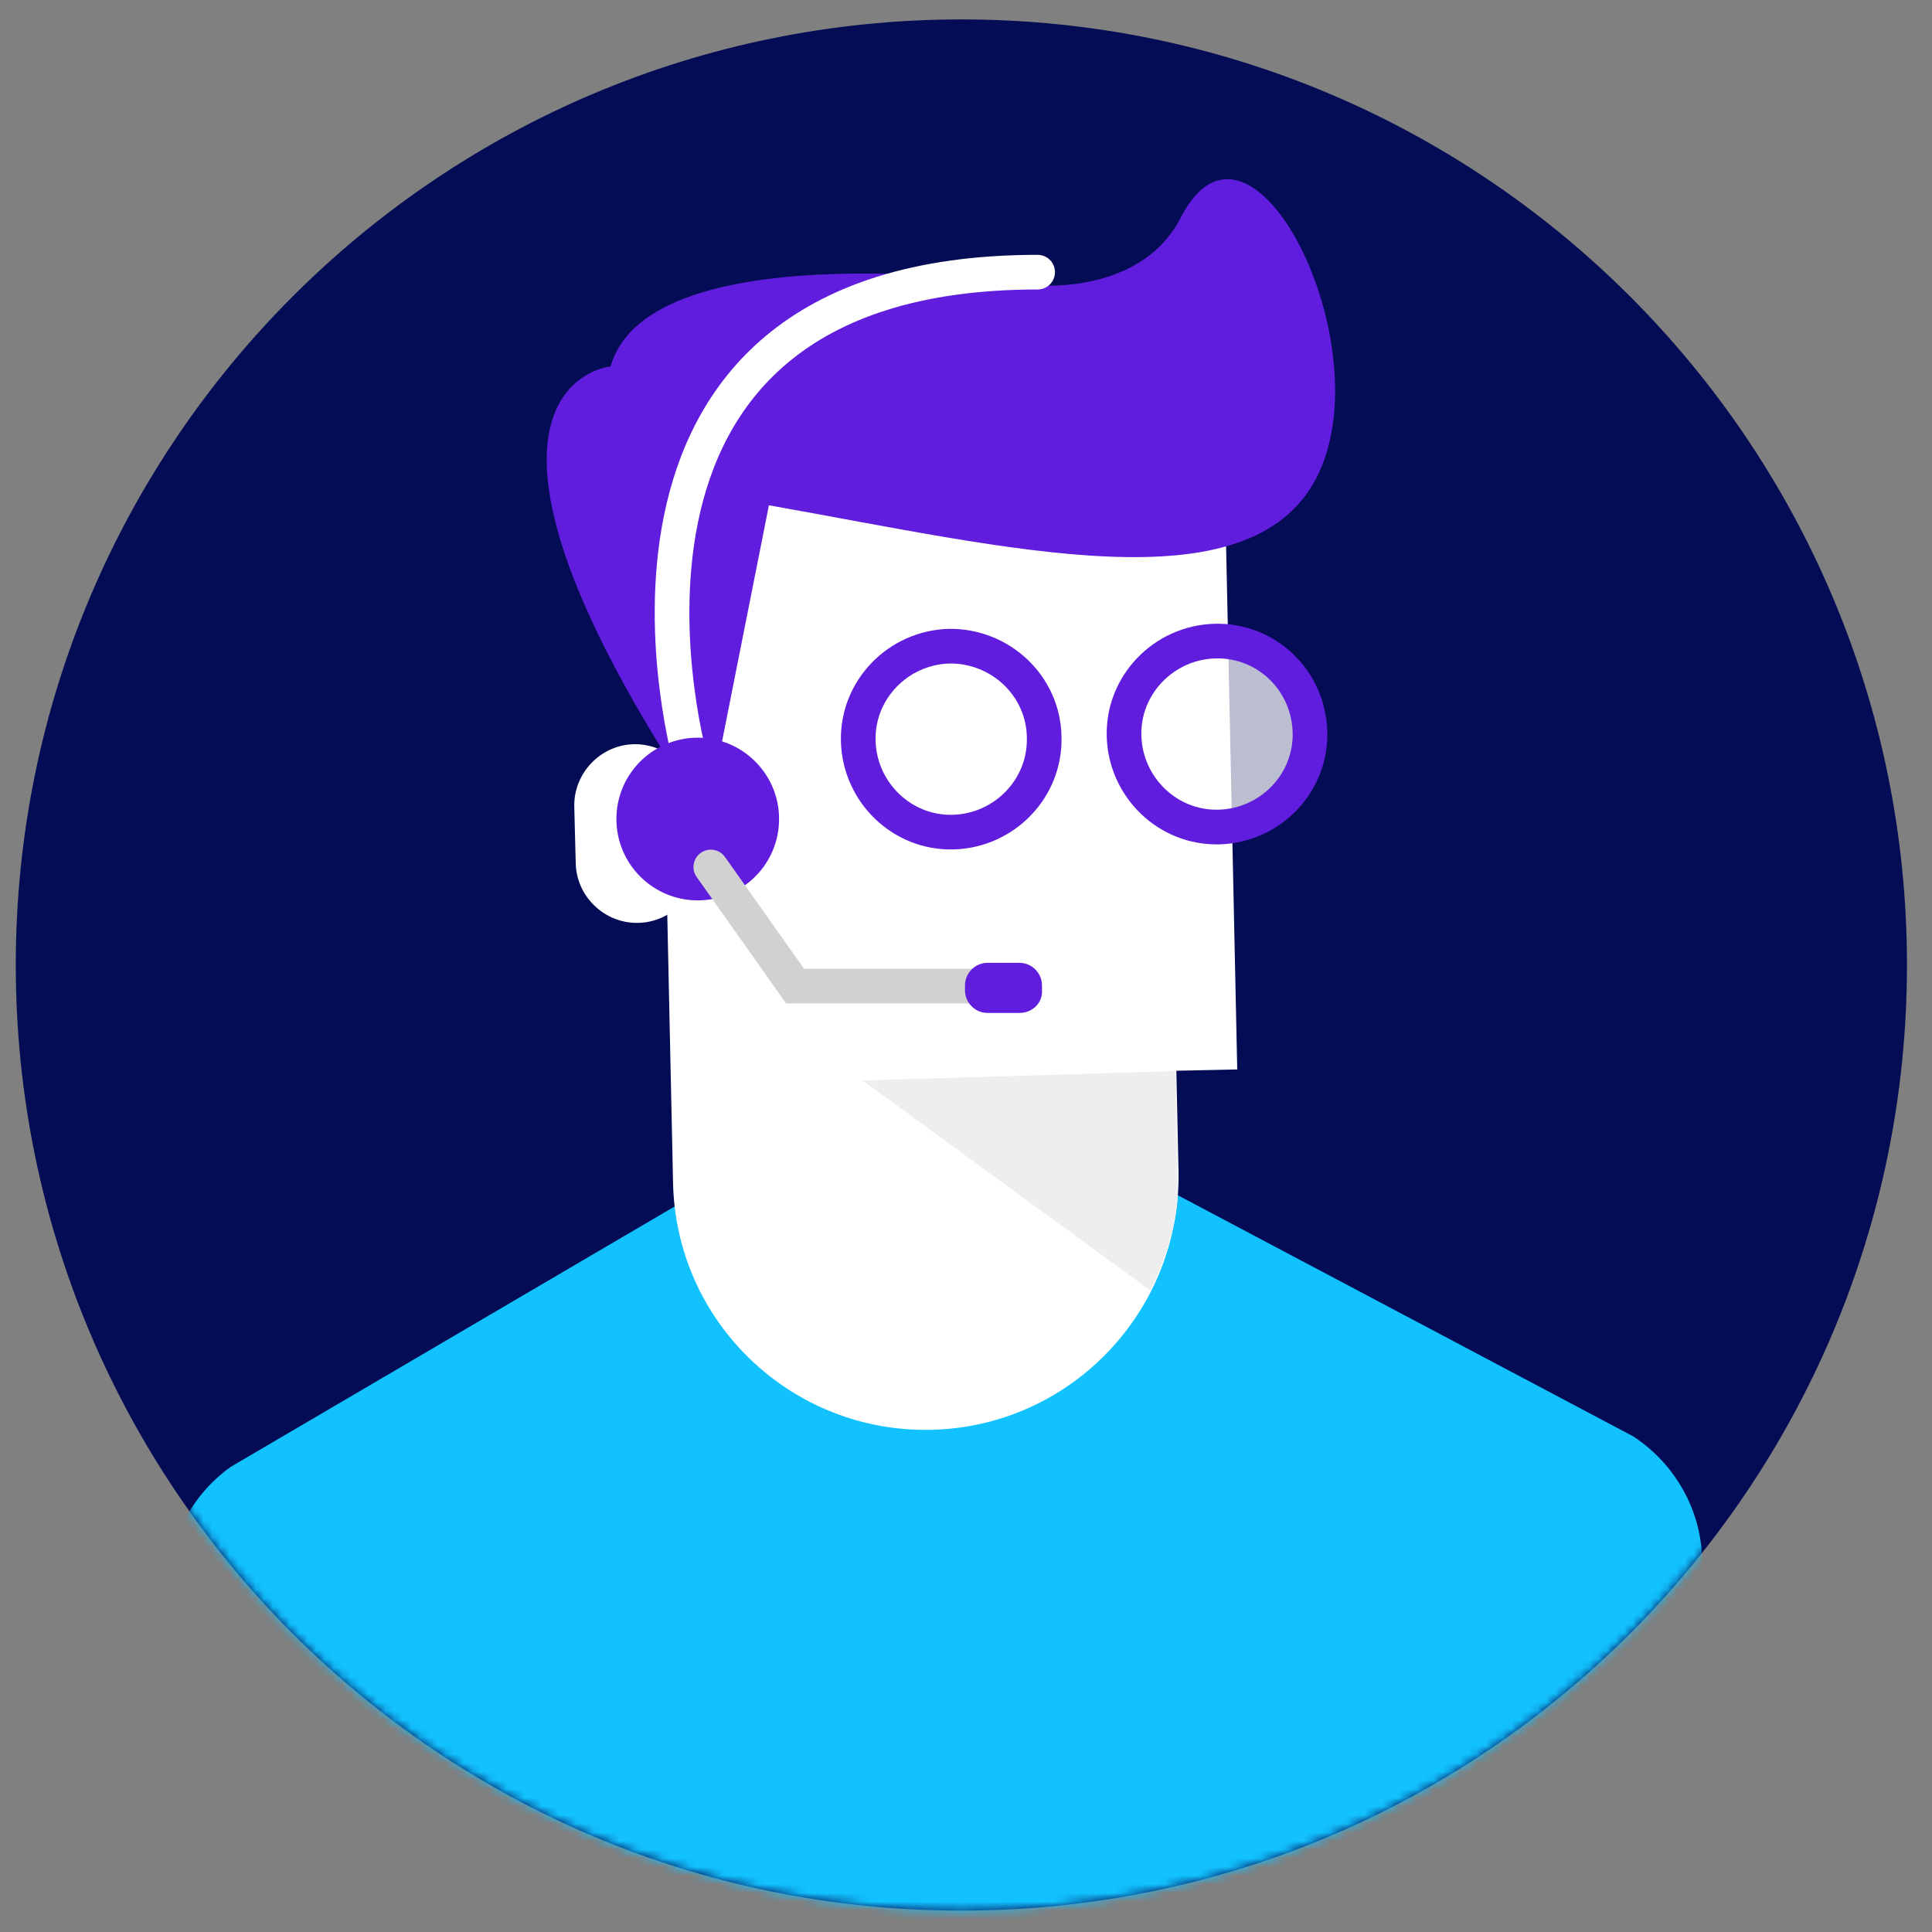 <svg width="223" height="223" viewBox="0 0 223 223" fill="none" xmlns="http://www.w3.org/2000/svg">
<rect x="0" y="0" width="223" height="223" fill="#808080" stroke="none"/>
<path d="M110.966 220.529C171.244 220.529 220.11 171.664 220.11 111.385C220.11 51.107 171.244 2.242 110.966 2.242C50.688 2.242 1.822 51.107 1.822 111.385C1.822 171.664 50.688 220.529 110.966 220.529Z" fill="#030C54"/>
<mask id="mask0_334_2193" style="mask-type:luminance" maskUnits="userSpaceOnUse" x="1" y="2" width="220" height="219">
<path d="M110.966 220.529C171.244 220.529 220.11 171.664 220.11 111.385C220.11 51.107 171.244 2.242 110.966 2.242C50.688 2.242 1.822 51.107 1.822 111.385C1.822 171.664 50.688 220.529 110.966 220.529Z" fill="white"/>
</mask>
<g mask="url(#mask0_334_2193)">
<path d="M135.947 137.959L77.938 139.216L26.635 169.311C21.941 172.664 19.175 178.196 19.259 183.98L28.563 264.036L198.398 253.306L196.47 180.124C196.387 174.34 193.369 168.975 188.507 165.79L135.947 137.959Z" fill="#12C2FF"/>
</g>
<mask id="mask1_334_2193" style="mask-type:luminance" maskUnits="userSpaceOnUse" x="1" y="2" width="220" height="219">
<path d="M110.966 220.529C171.244 220.529 220.11 171.664 220.11 111.385C220.11 51.107 171.244 2.242 110.966 2.242C50.688 2.242 1.822 51.107 1.822 111.385C1.822 171.664 50.688 220.529 110.966 220.529Z" fill="white"/>
</mask>
<g mask="url(#mask1_334_2193)">
<path d="M107.446 165.035C91.351 165.371 78.022 152.629 77.687 136.534L75.926 54.886L134.27 53.628L136.031 135.276C136.282 151.371 123.541 164.7 107.446 165.035Z" fill="white"/>
</g>
<mask id="mask2_334_2193" style="mask-type:luminance" maskUnits="userSpaceOnUse" x="1" y="2" width="220" height="219">
<path d="M110.966 220.529C171.244 220.529 220.11 171.664 220.11 111.385C220.11 51.107 171.244 2.242 110.966 2.242C50.688 2.242 1.822 51.107 1.822 111.385C1.822 171.664 50.688 220.529 110.966 220.529Z" fill="white"/>
</mask>
<g mask="url(#mask2_334_2193)">
<path d="M73.663 106.523C69.807 106.607 66.538 103.506 66.454 99.65L66.286 93.111C66.202 89.255 69.304 85.986 73.16 85.902C77.016 85.818 80.285 88.92 80.369 92.776L80.537 99.314C80.621 103.254 77.519 106.44 73.663 106.523Z" fill="white"/>
</g>
<mask id="mask3_334_2193" style="mask-type:luminance" maskUnits="userSpaceOnUse" x="2" y="2" width="219" height="219">
<path d="M113.766 220.566C174.033 219.284 221.849 169.388 220.566 109.122C219.284 48.856 169.388 1.04 109.122 2.322C48.856 3.605 1.04 53.5 2.322 113.766C3.605 174.033 53.5 221.849 113.766 220.566Z" fill="white"/>
</mask>
<g mask="url(#mask3_334_2193)">
<path d="M141.323 53.707L84.583 54.915L86.067 124.645L142.807 123.438L141.323 53.707Z" fill="white"/>
</g>
<mask id="mask4_334_2193" style="mask-type:luminance" maskUnits="userSpaceOnUse" x="1" y="2" width="220" height="219">
<path d="M110.966 220.529C171.244 220.529 220.11 171.664 220.11 111.385C220.11 51.107 171.244 2.242 110.966 2.242C50.688 2.242 1.822 51.107 1.822 111.385C1.822 171.664 50.688 220.529 110.966 220.529Z" fill="white"/>
</mask>
<g mask="url(#mask4_334_2193)">
<path d="M76.513 86.656L82.381 90.428L88.752 58.322C116.666 63.268 144.162 70.226 151.958 55.137C159.754 40.048 144.413 9.199 136.282 25.127C131.336 34.683 118.259 32.839 118.259 32.839C118.259 32.839 74.92 26.468 70.477 42.311C70.393 42.227 50.442 44.491 76.513 86.656Z" fill="#611DDD"/>
</g>
<mask id="mask5_334_2193" style="mask-type:luminance" maskUnits="userSpaceOnUse" x="1" y="2" width="220" height="219">
<path d="M110.966 220.529C171.244 220.529 220.11 171.664 220.11 111.385C220.11 51.107 171.244 2.242 110.966 2.242C50.688 2.242 1.822 51.107 1.822 111.385C1.822 171.664 50.688 220.529 110.966 220.529Z" fill="white"/>
</mask>
<g mask="url(#mask5_334_2193)">
<path d="M135.695 123.624L99.565 124.714L132.761 148.94C132.761 148.94 135.695 143.491 135.946 137.875L135.695 123.624Z" fill="#EEEEEE"/>
</g>
<mask id="mask6_334_2193" style="mask-type:luminance" maskUnits="userSpaceOnUse" x="1" y="2" width="220" height="219">
<path d="M110.966 220.529C171.244 220.529 220.11 171.664 220.11 111.385C220.11 51.107 171.244 2.242 110.966 2.242C50.688 2.242 1.822 51.107 1.822 111.385C1.822 171.664 50.688 220.529 110.966 220.529Z" fill="white"/>
</mask>
<g mask="url(#mask6_334_2193)">
<path opacity="0.35" d="M120.523 85.064C120.69 91.015 115.912 95.877 110.044 96.045C104.092 96.213 99.23 91.434 99.063 85.567C98.895 79.615 103.673 74.753 109.541 74.585C115.493 74.501 120.439 79.196 120.523 85.064Z" fill="white"/>
</g>
<mask id="mask7_334_2193" style="mask-type:luminance" maskUnits="userSpaceOnUse" x="1" y="2" width="220" height="219">
<path d="M110.966 220.529C171.244 220.529 220.11 171.664 220.11 111.385C220.11 51.107 171.244 2.242 110.966 2.242C50.688 2.242 1.822 51.107 1.822 111.385C1.822 171.664 50.688 220.529 110.966 220.529Z" fill="white"/>
</mask>
<g mask="url(#mask7_334_2193)">
<path opacity="0.73" d="M151.203 84.477C151.371 90.428 146.593 95.29 140.725 95.458C134.773 95.626 129.911 90.848 129.743 84.98C129.576 79.028 134.354 74.166 140.222 73.998C146.174 73.831 151.036 78.525 151.203 84.477Z" fill="white"/>
</g>
<mask id="mask8_334_2193" style="mask-type:luminance" maskUnits="userSpaceOnUse" x="1" y="2" width="220" height="219">
<path d="M110.966 220.529C171.244 220.529 220.11 171.664 220.11 111.385C220.11 51.107 171.244 2.242 110.966 2.242C50.688 2.242 1.822 51.107 1.822 111.385C1.822 171.664 50.688 220.529 110.966 220.529Z" fill="white"/>
</mask>
<g mask="url(#mask8_334_2193)">
<path d="M120.523 85.064C120.69 91.015 115.912 95.877 110.044 96.045C104.092 96.213 99.23 91.434 99.063 85.567C98.895 79.615 103.673 74.753 109.541 74.585C115.493 74.501 120.439 79.196 120.523 85.064Z" stroke="#611DDD" stroke-width="4" stroke-miterlimit="10"/>
</g>
<mask id="mask9_334_2193" style="mask-type:luminance" maskUnits="userSpaceOnUse" x="1" y="2" width="220" height="219">
<path d="M110.966 220.529C171.244 220.529 220.11 171.664 220.11 111.385C220.11 51.107 171.244 2.242 110.966 2.242C50.688 2.242 1.822 51.107 1.822 111.385C1.822 171.664 50.688 220.529 110.966 220.529Z" fill="white"/>
</mask>
<g mask="url(#mask9_334_2193)">
<path d="M151.203 84.477C151.371 90.428 146.593 95.29 140.725 95.458C134.773 95.626 129.911 90.848 129.743 84.98C129.576 79.028 134.354 74.166 140.222 73.998C146.174 73.831 151.036 78.525 151.203 84.477Z" stroke="#611DDD" stroke-width="4" stroke-miterlimit="10"/>
</g>
<mask id="mask10_334_2193" style="mask-type:luminance" maskUnits="userSpaceOnUse" x="1" y="2" width="220" height="219">
<path d="M110.966 220.529C171.244 220.529 220.11 171.664 220.11 111.385C220.11 51.107 171.244 2.242 110.966 2.242C50.688 2.242 1.822 51.107 1.822 111.385C1.822 171.664 50.688 220.529 110.966 220.529Z" fill="white"/>
</mask>
<g mask="url(#mask10_334_2193)">
<path d="M79.866 88.417C79.866 88.417 63.184 31.414 119.768 31.414" stroke="white" stroke-width="4" stroke-miterlimit="10" stroke-linecap="round"/>
<path d="M80.536 103.925C85.722 103.925 89.925 99.721 89.925 94.536C89.925 89.351 85.722 85.147 80.536 85.147C75.351 85.147 71.148 89.351 71.148 94.536C71.148 99.721 75.351 103.925 80.536 103.925Z" fill="#611DDD"/>
<path d="M82.045 100.069L91.769 113.817H113.229" stroke="#D1D1D1" stroke-width="4" stroke-miterlimit="10" stroke-linecap="round"/>
<path d="M117.672 116.918H113.984C112.559 116.918 111.385 115.745 111.385 114.319V113.733C111.385 112.308 112.559 111.134 113.984 111.134H117.672C119.097 111.134 120.271 112.308 120.271 113.733V114.319C120.355 115.745 119.181 116.918 117.672 116.918Z" fill="#611DDD"/>
</g>
</svg>
